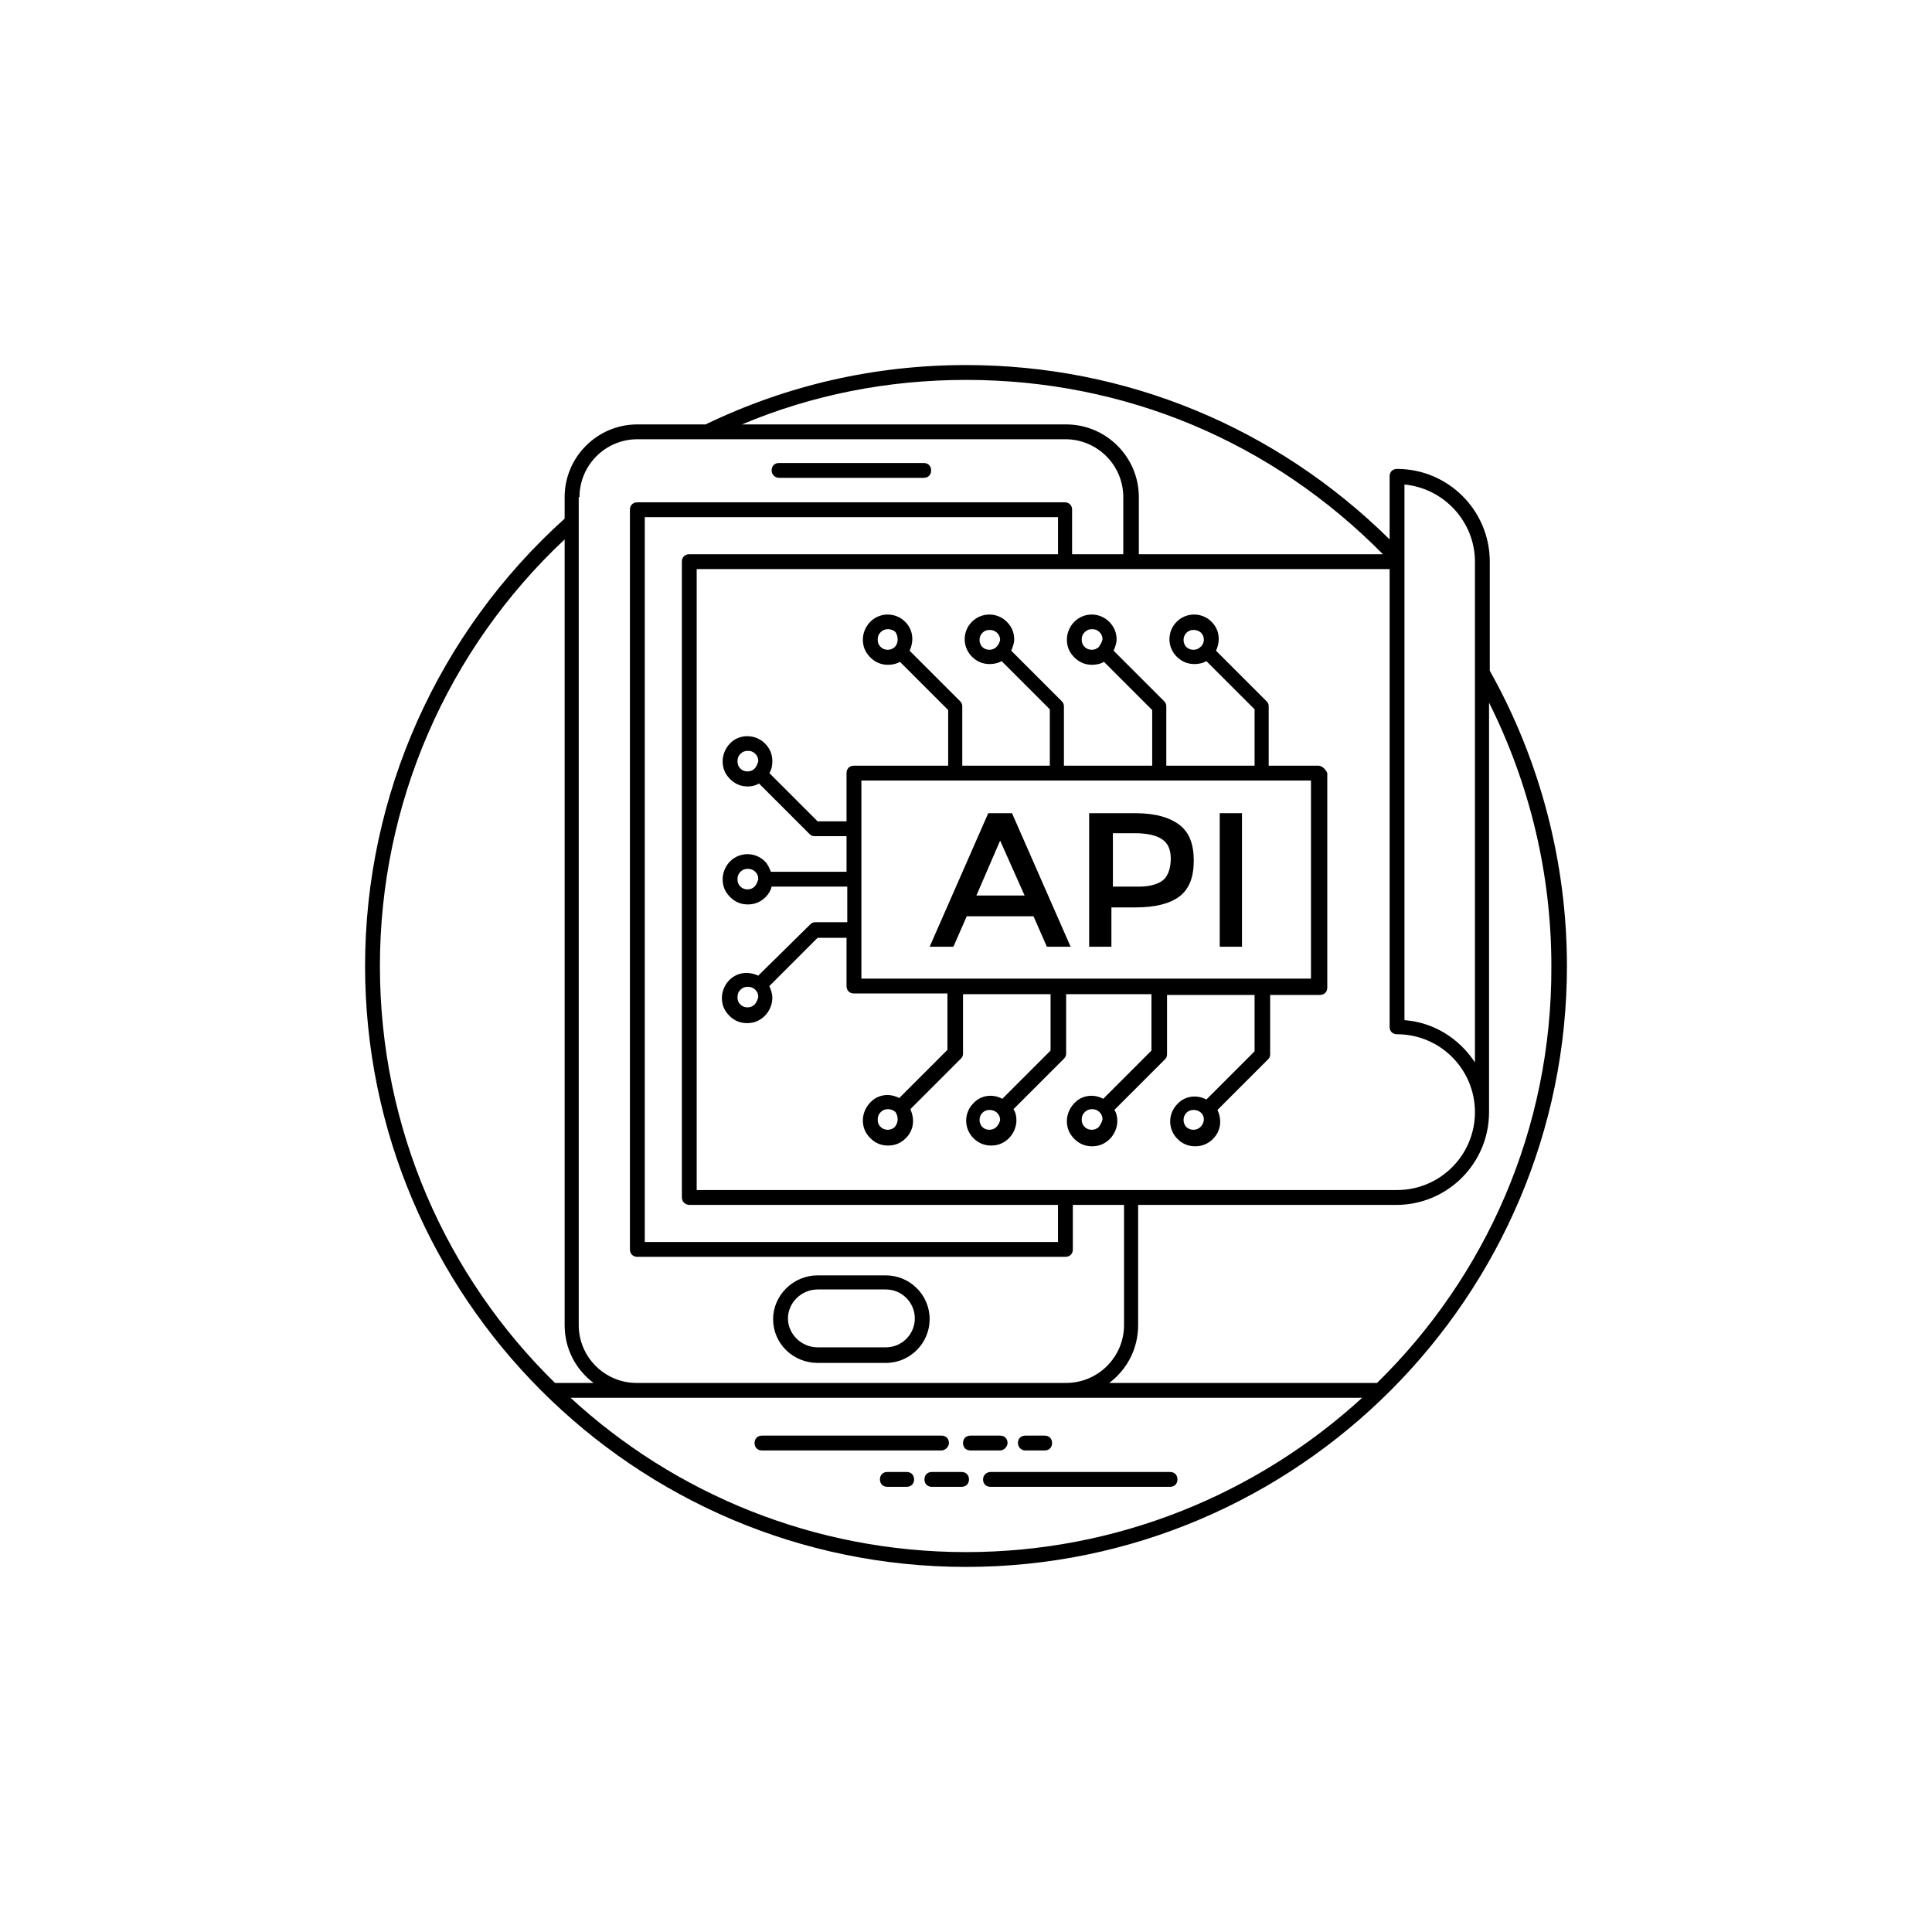 <?xml version="1.0" encoding="UTF-8"?>
<svg width="1200pt" height="1200pt" version="1.1" viewBox="0 0 1200 1200" xmlns="http://www.w3.org/2000/svg">
 <g>
  <path d="m589.4 896.3c0-2.766-1.844-4.609-4.609-4.609h-111.51c-2.766 0-4.609 1.844-4.609 4.609s1.844 4.609 4.609 4.609h111.52c2.301 0 4.606-2.305 4.606-4.609z"/>
  <path d="m625.8 896.3c0-2.766-1.844-4.609-4.609-4.609h-18.434c-2.766 0-4.609 1.844-4.609 4.609s1.844 4.609 4.609 4.609h18.434c2.309 0 4.609-2.305 4.609-4.609z"/>
  <path d="m636.87 900.91h11.98c2.766 0 4.609-1.844 4.609-4.609s-1.844-4.609-4.609-4.609h-11.98c-2.766 0-4.609 1.844-4.609 4.609 0 2.305 1.844 4.609 4.609 4.609z"/>
  <path d="m610.6 918.88c0 2.766 1.844 4.609 4.609 4.609h111.52c2.766 0 4.609-1.844 4.609-4.609s-1.844-4.609-4.609-4.609l-111.52 0.004c-2.305 0-4.606 1.844-4.606 4.606z"/>
  <path d="m597.24 914.27h-18.434c-2.766 0-4.609 1.844-4.609 4.609s1.844 4.609 4.609 4.609h18.434c2.766 0 4.609-1.844 4.609-4.609-0.004-2.766-1.848-4.609-4.609-4.609z"/>
  <path d="m563.14 914.27h-11.98c-2.766 0-4.609 1.844-4.609 4.609s1.844 4.609 4.609 4.609l11.98-0.004c2.766 0 4.609-1.844 4.609-4.609 0-2.762-1.844-4.606-4.609-4.606z"/>
  <path d="m925.33 416.6v-67.738c0-31.797-25.805-57.602-57.602-57.602-2.766 0-4.609 1.844-4.609 4.609v39.168c-70.5-69.578-163.58-108.29-263.12-108.29-56.676 0-111.05 12.441-161.74 36.863h-42.395c-24.883 0-45.16 20.273-45.16 45.16v13.363c-78.797 70.961-123.95 171.88-123.95 277.86 0 205.52 167.27 373.25 373.25 373.25 205.98 0 373.25-168.19 373.25-373.25-0.004-64.051-16.594-127.64-47.926-183.4zm-52.992-115.66c24.422 2.305 43.777 23.039 43.777 47.922v311.04c-9.676-14.746-25.344-24.883-43.777-26.266zm-4.609 341.45c26.727 0 48.383 21.656 48.383 48.383 0 26.727-21.656 48.383-48.383 48.383l-435 0.004v-385.69h430.39v284.32c0.004 2.762 1.844 4.606 4.609 4.606zm-439.61 105.98h229.02v23.039h-256.66v-450.2h256.67v23.039h-229.02c-2.766 0-4.609 1.844-4.609 4.609v394.91c0.004 2.762 2.309 4.606 4.609 4.606zm171.88-512.41c98.613 0 189.85 38.246 258.97 108.29h-151.61v-35.48c0-24.883-20.273-45.16-45.16-45.16h-201.36c43.777-18.434 90.777-27.648 139.16-27.648zm-240.07 72.805c0-19.816 16.129-35.941 35.941-35.941h265.88c19.816 0 35.941 16.129 35.941 35.941v35.48h-31.797v-27.648c0-2.766-1.844-4.609-4.609-4.609l-265.42 0.004c-2.766 0-4.609 1.844-4.609 4.609v459.42c0 2.766 1.844 4.609 4.609 4.609h265.88c2.766 0 4.609-1.844 4.609-4.609v-27.648h31.797v74.648c0 19.816-16.129 35.941-35.941 35.941l-266.81 0.004c-19.816 0-35.941-16.129-35.941-35.941v-514.26zm-123.96 291.23c0-100.45 41.473-196.3 114.74-264.96v487.99c0 14.746 6.91 27.648 17.973 35.941h-23.961c-67.277-65.891-108.75-157.59-108.75-258.97zm364.03 364.04c-94.465 0-181.09-36.402-245.61-95.848h491.68c-64.973 59.445-151.61 95.848-246.07 95.848zm255.29-105.06h-166.35c11.059-8.293 17.973-21.195 17.973-35.941v-74.648h160.36c31.797 0 57.602-25.805 57.602-57.602l-0.004-254.36c25.344 50.688 38.707 106.45 38.707 163.59 0.461 101.38-41.012 193.07-108.29 258.97z"/>
  <path d="m483.88 296.79h89.855c2.766 0 4.609-1.844 4.609-4.609s-1.844-4.609-4.609-4.609l-89.855 0.004c-2.766 0-4.609 1.844-4.609 4.609 0.004 2.762 2.305 4.606 4.609 4.606z"/>
  <path d="m507.84 846.53h42.395c15.207 0 27.188-12.441 27.188-27.188 0-15.207-12.441-27.188-27.188-27.188h-42.395c-15.207 0-27.648 12.441-27.648 27.188 0 15.207 12.445 27.188 27.648 27.188zm0-45.621h42.395c10.137 0 17.973 8.293 17.973 17.973 0 10.137-8.293 17.973-17.973 17.973h-42.395c-10.137 0-18.434-8.293-18.434-17.973 0.004-9.676 8.297-17.973 18.434-17.973z"/>
  <path d="m818.88 475.59h-30.875v-36.863c0-1.383-0.461-2.305-1.383-3.227l-31.336-31.336c2.766-5.992 2.305-12.902-2.766-17.973-5.992-5.992-15.668-5.992-21.656 0-5.992 5.992-5.992 15.668 0 21.656 3.227 3.227 6.91 4.609 11.059 4.609 2.305 0 5.07-0.461 7.371-1.844l29.953 29.953 0.004 35.023h-54.836v-36.863c0-1.383-0.461-2.305-1.383-3.227l-31.336-31.336c0.922-2.305 1.844-4.609 1.844-6.91 0-4.148-1.383-7.832-4.609-11.059-5.992-5.992-15.668-5.992-21.656 0-2.766 2.766-4.609 6.91-4.609 11.059s1.383 7.832 4.609 11.059c3.227 3.227 6.91 4.609 11.059 4.609 2.305 0 5.07-0.461 7.371-1.844l29.953 29.953 0.004 34.559h-54.836v-36.863c0-1.383-0.461-2.305-1.383-3.227l-31.336-31.336c0.922-2.305 1.844-4.609 1.844-6.91 0-4.148-1.383-7.832-4.609-11.059-5.992-5.992-15.668-5.992-21.656 0-5.992 5.992-5.992 15.668 0 21.656 3.227 3.227 6.91 4.609 11.059 4.609 2.305 0 5.07-0.461 7.371-1.844l29.953 29.953v35.02h-54.371v-36.863c0-1.383-0.461-2.305-1.383-3.227l-31.336-31.336c2.766-5.992 2.305-12.902-2.766-17.973-5.992-5.992-15.668-5.992-21.656 0-2.766 2.766-4.609 6.91-4.609 11.059 0 4.148 1.383 7.832 4.609 11.059 3.227 3.227 6.91 4.609 11.059 4.609 2.305 0 5.07-0.461 7.371-1.844l29.953 29.953v34.562h-58.52c-2.766 0-4.609 1.844-4.609 4.609v29.953l-17.973-0.004-29.949-29.953c1.383-2.305 1.844-4.609 1.844-7.371 0-4.148-1.383-7.832-4.609-11.059-5.992-5.992-16.129-5.992-21.656 0-2.766 2.766-4.609 6.91-4.609 11.059 0 4.148 1.383 7.832 4.609 11.059 3.227 3.227 6.91 4.609 11.059 4.609 2.305 0 4.609-0.461 6.91-1.844l31.336 31.336c0.922 0.922 1.844 1.383 3.227 1.383h19.816v22.117h-47.004c-0.922-2.305-1.844-4.609-3.688-6.453-5.992-5.992-15.668-5.992-21.656 0-2.766 2.766-4.609 6.91-4.609 11.059 0 4.148 1.383 7.832 4.609 11.059 3.227 3.227 6.91 4.609 11.059 4.609 4.148 0 7.832-1.383 11.059-4.609 1.844-1.844 3.227-4.148 3.688-6.453h47v22.117h-19.816c-1.383 0-2.305 0.461-3.227 1.383l-32.254 31.801c-5.992-2.766-12.902-2.305-17.973 2.766-2.766 2.766-4.609 6.91-4.609 11.059 0 4.148 1.383 7.832 4.609 11.059 3.227 3.227 6.91 4.609 11.059 4.609s7.832-1.383 11.059-4.609c2.766-2.766 4.609-6.91 4.609-11.059 0-2.766-0.922-5.07-1.844-7.371l29.953-29.953h17.973v29.953c0 2.766 1.844 4.609 4.609 4.609h58.062v35.02l-29.953 29.949c-5.992-3.227-13.363-2.305-17.973 2.766-2.766 2.766-4.609 6.91-4.609 11.059 0 4.148 1.383 7.832 4.609 11.059 3.227 3.227 6.91 4.609 11.059 4.609 4.148 0 7.832-1.383 11.059-4.609 5.07-5.07 5.531-11.98 2.766-17.973l31.336-31.336c0.922-0.922 1.383-1.844 1.383-3.227v-36.863h54.375v35.02l-29.953 29.953c-5.992-3.227-13.363-2.305-17.973 2.766-5.992 5.992-5.992 15.668 0 21.656 3.227 3.227 6.91 4.609 11.059 4.609 4.148 0 7.832-1.383 11.059-4.609 2.766-2.766 4.609-6.91 4.609-11.059 0-2.305-0.461-5.07-1.844-6.91l31.336-31.336c0.922-0.922 1.383-1.844 1.383-3.227v-36.863l52.992 0.004v35.02l-29.953 29.953c-5.992-3.227-13.363-2.305-17.973 2.766-2.766 2.766-4.609 6.91-4.609 11.059 0 4.148 1.383 7.832 4.609 11.059 3.227 3.227 6.91 4.609 11.059 4.609 4.148 0 7.832-1.383 11.059-4.609 2.766-2.766 4.609-6.91 4.609-11.059 0-2.305-0.461-5.07-1.844-6.91l31.336-31.336c0.922-0.922 1.383-1.844 1.383-3.227v-36.863h54.375v35.02l-29.953 29.953c-5.992-3.227-13.363-2.305-17.973 2.766-5.992 5.992-5.992 15.668 0 21.656 3.227 3.227 6.91 4.609 11.059 4.609 4.148 0 7.832-1.383 11.059-4.609 5.07-5.07 5.531-11.98 2.766-17.973l31.336-31.336c0.922-0.922 1.383-1.844 1.383-3.227v-36.863h30.875c2.766 0 4.609-1.844 4.609-4.609l-0.004-133.17c-0.918-2.301-3.223-4.606-5.527-4.606zm-73.27-73.73c-2.305 2.305-6.453 2.305-8.754 0-2.305-2.305-2.305-6.453 0-8.754 1.383-1.383 2.766-1.844 4.609-1.844 1.383 0 3.227 0.461 4.609 1.844 2.301 2.305 2.301 6.453-0.465 8.754zm-63.129 0c-2.305 2.305-6.453 2.305-8.754 0-1.383-1.383-1.844-2.766-1.844-4.609s0.461-3.227 1.844-4.609c1.383-1.383 2.766-1.844 4.609-1.844s3.227 0.461 4.609 1.844c1.383 1.383 1.844 2.766 1.844 4.609-0.465 1.848-1.387 3.231-2.309 4.609zm-63.59 0c-2.305 2.305-6.453 2.305-8.754 0-2.305-2.305-2.305-6.453 0-8.754 1.383-1.383 2.766-1.844 4.609-1.844 1.383 0 3.227 0.461 4.609 1.844 1.383 1.383 1.844 2.766 1.844 4.609-0.465 1.383-0.926 2.766-2.309 4.144zm-63.129 0c-2.305 2.305-6.453 2.305-8.754 0-1.383-1.383-1.844-2.766-1.844-4.609s0.461-3.227 1.844-4.609c1.383-1.383 2.766-1.844 4.609-1.844 1.383 0 3.227 0.461 4.609 1.844 1.84 2.769 1.84 6.918-0.465 9.219zm-87.094 75.574c-2.305 2.305-6.453 2.305-8.754 0-1.383-1.383-1.844-2.766-1.844-4.609s0.461-3.227 1.844-4.609c1.383-1.383 2.766-1.844 4.609-1.844s3.227 0.461 4.609 1.844c1.383 1.383 1.844 2.766 1.844 4.609-0.465 1.844-1.387 3.688-2.309 4.609zm0 73.266c-2.305 2.305-6.453 2.305-8.754 0-1.383-1.383-1.844-2.766-1.844-4.609s0.461-3.227 1.844-4.609c1.383-1.383 2.766-1.844 4.609-1.844 1.383 0 3.227 0.461 4.609 1.844 1.383 1.383 1.844 2.766 1.844 4.609-0.465 1.844-1.387 3.688-2.309 4.609zm0 73.27c-2.305 2.305-6.453 2.305-8.754 0-1.383-1.383-1.844-2.766-1.844-4.609s0.461-3.227 1.844-4.609c1.383-1.383 2.766-1.844 4.609-1.844 1.383 0 3.227 0.461 4.609 1.844 1.383 1.383 1.844 2.766 1.844 4.609-0.465 1.844-1.387 3.688-2.309 4.609zm87.094 76.031c-2.305 2.305-6.453 2.305-8.754 0-1.383-1.383-1.844-2.766-1.844-4.609s0.461-3.227 1.844-4.609c1.383-1.383 2.766-1.844 4.609-1.844 1.383 0 3.227 0.461 4.609 1.844 1.84 2.766 1.84 6.453-0.465 9.219zm63.129 0c-2.305 2.305-6.453 2.305-8.754 0-2.305-2.305-2.305-6.453 0-8.754 1.383-1.383 2.766-1.844 4.609-1.844 1.383 0 3.227 0.461 4.609 1.844 1.383 1.383 1.844 2.766 1.844 4.609-0.465 1.379-0.926 2.762-2.309 4.144zm63.59 0c-2.305 2.305-6.453 2.305-8.754 0-1.383-1.383-1.844-2.766-1.844-4.609s0.461-3.227 1.844-4.609c1.383-1.383 2.766-1.844 4.609-1.844s3.227 0.461 4.609 1.844c1.383 1.383 1.844 2.766 1.844 4.609-0.465 1.844-1.387 3.227-2.309 4.609zm63.129 0c-2.305 2.305-6.453 2.305-8.754 0-2.305-2.305-2.305-6.453 0-8.754 1.383-1.383 2.766-1.844 4.609-1.844 1.383 0 3.227 0.461 4.609 1.844 2.301 2.301 2.301 5.988-0.465 8.754zm68.66-92.16h-279.25v-123.04h279.25z"/>
  <path d="m600.46 569.13h41.473l8.293 18.895h14.746l-36.402-82.945h-14.746l-36.402 82.945h14.746zm20.738-47.004 15.207 34.098h-29.953z"/>
  <path d="m690.78 563.6h14.746c11.98 0 21.195-2.305 27.188-6.91 5.992-4.609 8.754-11.98 8.754-22.117 0-10.137-2.766-17.512-8.754-22.117-5.992-4.609-14.746-7.371-27.648-7.371h-28.57v82.945h13.824v-24.43zm0-46.078h14.285c7.371 0 13.363 1.383 16.59 3.688 3.688 2.305 5.531 6.453 5.531 11.98 0 5.531-1.383 10.137-4.148 12.902-2.766 2.766-8.293 4.609-15.668 4.609h-16.129v-33.18z"/>
  <path d="m757.6 505.08h13.824v82.945h-13.824z"/>
 </g>
</svg>
